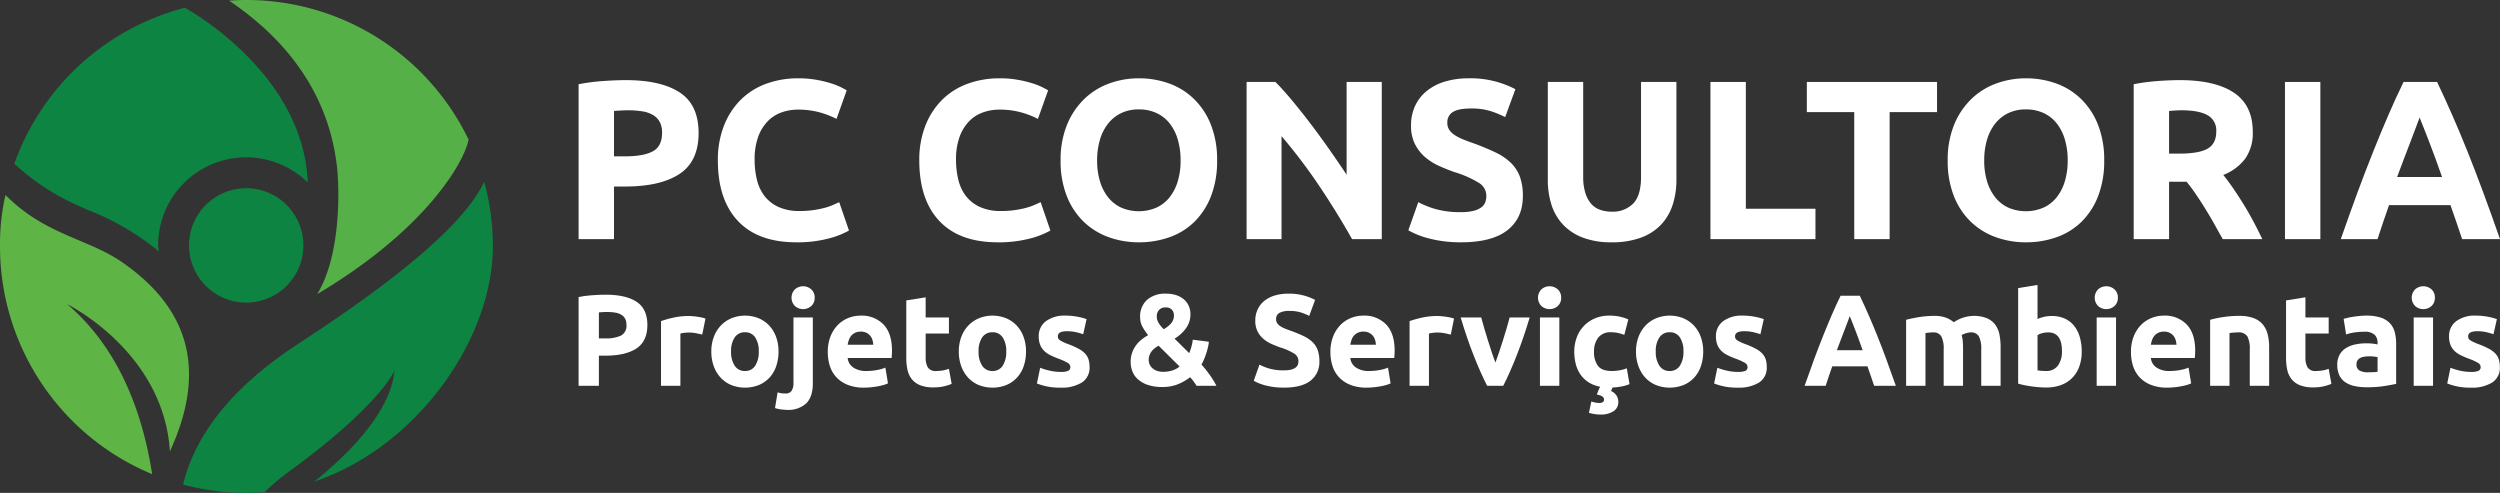 <svg id="Camada_1" data-name="Camada 1" xmlns="http://www.w3.org/2000/svg" viewBox="0 0 749.225 147.704"><rect x="0" y="0" width="749.225" height="147.704" fill="#333333" stroke="none"/><defs><style>.cls-1{fill:#5eb546;}.cls-1,.cls-2,.cls-3,.cls-4{fill-rule:evenodd;}.cls-2{fill:#0d8442;}.cls-3{fill:#55b147;}.cls-4,.cls-5{fill:#fff;}</style></defs><path class="cls-1" d="M20.128,91.16s28.924,14.188,30.783,44.11c10.349-22.462,7.334-41.752-14.354-56.712C26.235,71.435,13.576,70.463,1.635,58.442A65.833,65.833,0,0,0,0,73.851a73.866,73.866,0,0,0,45.594,68.242C42.513,122.404,35.055,103.866,20.128,91.16Z" transform="translate(0.005 0)"/><path class="cls-2" d="M90.919,73.551A17.137,17.137,0,1,0,73.782,90.687h.001A17.138,17.138,0,0,0,90.919,73.551Z" transform="translate(0.005 0)"/><path class="cls-2" d="M147.704,73.851a73.889,73.889,0,0,0-2.589-19.384c-6.104,12.936-26.629,29.6-55.556,48.444-22.05,14.365-31.424,29-34.713,42.312a73.943,73.943,0,0,0,19.006,2.48c1.837,0,3.657-.085,5.46-.244a70.94,70.94,0,0,1,7.584-6.354c27.18-19.786,31.391-30.154,31.391-30.154-.488,2.173-.413,14.264-24.082,33.36C125.093,133.904,147.704,101.453,147.704,73.851Z" transform="translate(0.005 0)"/><path class="cls-3" d="M101.089,50.975c.87,9.904.184,27.207-6.05,37.178,32.938-19.544,44.208-39.909,45.384-46.316A73.857,73.857,0,0,0,73.851,0c-1.749,0-3.476.082-5.195.202C92.207,16.078,99.57,35.417,101.089,50.975Z" transform="translate(0.005 0)"/><path class="cls-2" d="M47.63,75.375c-.123-.799-.248-1.634-.248-1.824A26.382,26.382,0,0,1,92.223,54.683C91.006,23.429,59.568,4.67,55.409,2.321A74.002,74.002,0,0,0,4.277,49.061c5.406,4.846,11.216,9.403,22.819,14.159A77.378,77.378,0,0,1,47.63,75.375Z" transform="translate(0.005 0)"/><path class="cls-4" d="M187.538,24.014q10.536,0,16.178,3.705,5.642,3.705,5.642,12.134,0,8.497-5.71,12.27-5.71,3.773-16.314,3.773h-3.33V71.665H173.399V25.238a59.944,59.944,0,0,1,7.341-.952q3.875-.272,6.798-.272Zm.68,9.041q-1.156,0-2.277.068t-1.937.136V46.854h3.33q5.506,0,8.293-1.496,2.787-1.496,2.787-5.574a6.688,6.688,0,0,0-.714-3.263,5.426,5.426,0,0,0-2.039-2.073,9.19,9.19,0,0,0-3.229-1.088A26.679,26.679,0,0,0,188.217,33.055Z" transform="translate(0.005 0)"/><path class="cls-4" d="M238.655,72.617q-11.488,0-17.504-6.39-6.016-6.39-6.016-18.15a27.907,27.907,0,0,1,1.835-10.434,22.487,22.487,0,0,1,5.03-7.749,21.038,21.038,0,0,1,7.613-4.792,27.464,27.464,0,0,1,9.585-1.631,30.725,30.725,0,0,1,5.438.442,35.263,35.263,0,0,1,4.283,1.02,21.15,21.15,0,0,1,3.059,1.19q1.224.612,1.767.952l-3.059,8.565a25.653,25.653,0,0,0-5.064-1.971,24.158,24.158,0,0,0-6.56-.816,14.486,14.486,0,0,0-4.792.816,10.835,10.835,0,0,0-4.146,2.617,13.036,13.036,0,0,0-2.889,4.656,19.534,19.534,0,0,0-1.088,6.934,24.76,24.76,0,0,0,.714,6.084,12.903,12.903,0,0,0,2.311,4.86,11.097,11.097,0,0,0,4.18,3.229,14.881,14.881,0,0,0,6.254,1.189,28.482,28.482,0,0,0,4.146-.272,30.779,30.779,0,0,0,3.263-.646,17.121,17.121,0,0,0,2.515-.85q1.088-.476,1.971-.883l2.923,8.497a24.843,24.843,0,0,1-6.322,2.447A36.844,36.844,0,0,1,238.655,72.617Z" transform="translate(0.005 0)"/><path class="cls-4" d="M299.018,72.617q-11.488,0-17.504-6.39-6.016-6.39-6.016-18.15a27.907,27.907,0,0,1,1.835-10.434,22.484,22.484,0,0,1,5.03-7.749,21.037,21.037,0,0,1,7.613-4.792,27.464,27.464,0,0,1,9.585-1.631,30.723,30.723,0,0,1,5.438.442,35.257,35.257,0,0,1,4.283,1.02,21.147,21.147,0,0,1,3.059,1.19q1.224.612,1.767.952l-3.059,8.565a25.652,25.652,0,0,0-5.064-1.971,24.159,24.159,0,0,0-6.56-.816,14.486,14.486,0,0,0-4.792.816,10.836,10.836,0,0,0-4.147,2.617,13.037,13.037,0,0,0-2.889,4.656,19.534,19.534,0,0,0-1.088,6.934,24.757,24.757,0,0,0,.714,6.084,12.905,12.905,0,0,0,2.311,4.86,11.096,11.096,0,0,0,4.181,3.229,14.88,14.88,0,0,0,6.254,1.189,28.483,28.483,0,0,0,4.147-.272,30.783,30.783,0,0,0,3.263-.646,17.122,17.122,0,0,0,2.515-.85q1.088-.476,1.971-.883l2.923,8.497a24.84,24.84,0,0,1-6.322,2.447A36.844,36.844,0,0,1,299.018,72.617Z" transform="translate(0.005 0)"/><path class="cls-4" d="M328.791,48.078a21.413,21.413,0,0,0,.85,6.254,14.285,14.285,0,0,0,2.447,4.792,10.831,10.831,0,0,0,3.909,3.093,13.384,13.384,0,0,0,10.57,0,10.756,10.756,0,0,0,3.943-3.093,14.282,14.282,0,0,0,2.447-4.792,21.417,21.417,0,0,0,.85-6.254,21.764,21.764,0,0,0-.85-6.288,14.245,14.245,0,0,0-2.447-4.826,10.756,10.756,0,0,0-3.943-3.093,12.374,12.374,0,0,0-5.268-1.088,11.998,11.998,0,0,0-5.302,1.122,11.171,11.171,0,0,0-3.909,3.127,14.246,14.246,0,0,0-2.447,4.826A21.505,21.505,0,0,0,328.791,48.078Zm35.959,0a28.986,28.986,0,0,1-1.801,10.638,21.871,21.871,0,0,1-4.928,7.681,20.233,20.233,0,0,1-7.443,4.657,27.042,27.042,0,0,1-9.279,1.563,26.353,26.353,0,0,1-9.109-1.563,20.941,20.941,0,0,1-7.477-4.657,21.772,21.772,0,0,1-5.03-7.681,28.504,28.504,0,0,1-1.835-10.638,27.596,27.596,0,0,1,1.903-10.638,22.665,22.665,0,0,1,5.132-7.715,21.105,21.105,0,0,1,7.477-4.691,25.677,25.677,0,0,1,8.939-1.563,26.351,26.351,0,0,1,9.109,1.563,20.716,20.716,0,0,1,7.478,4.691,22.124,22.124,0,0,1,5.03,7.715,28.505,28.505,0,0,1,1.835,10.638Z" transform="translate(0.005 0)"/><path class="cls-4" d="M405.196,71.665q-4.554-8.089-9.856-15.974a162.34,162.34,0,0,0-11.284-14.887v30.861H373.587V24.558h8.633q2.243,2.243,4.962,5.506,2.719,3.263,5.54,6.968,2.821,3.705,5.608,7.681,2.787,3.976,5.234,7.647V24.558h10.536V71.665Z" transform="translate(0.005 0)"/><path class="cls-4" d="M437.824,63.576a15.283,15.283,0,0,0,3.705-.374,6.826,6.826,0,0,0,2.345-1.02,3.411,3.411,0,0,0,1.224-1.529,5.452,5.452,0,0,0,.34-1.972,4.554,4.554,0,0,0-2.175-3.84,31.077,31.077,0,0,0-7.478-3.297q-2.311-.815-4.622-1.869a17.043,17.043,0,0,1-4.147-2.651,12.683,12.683,0,0,1-2.991-3.875,12.134,12.134,0,0,1-1.156-5.54,13.717,13.717,0,0,1,1.224-5.88,12.552,12.552,0,0,1,3.467-4.452,15.867,15.867,0,0,1,5.438-2.821,24.41,24.41,0,0,1,7.205-.986,28.807,28.807,0,0,1,13.935,3.263l-3.059,8.361a28.954,28.954,0,0,0-4.384-1.801,18.983,18.983,0,0,0-5.812-.782q-3.806,0-5.472,1.054a3.555,3.555,0,0,0-1.665,3.229,3.728,3.728,0,0,0,.612,2.175,5.944,5.944,0,0,0,1.733,1.598,15.26,15.26,0,0,0,2.583,1.292q1.461.578,3.229,1.19,3.67,1.359,6.39,2.685a17.052,17.052,0,0,1,4.52,3.093,11.196,11.196,0,0,1,2.685,4.146,16.654,16.654,0,0,1,.884,5.778q0,6.594-4.622,10.231T437.824,72.617a38.568,38.568,0,0,1-5.642-.374,36.398,36.398,0,0,1-4.453-.917,24.815,24.815,0,0,1-5.676-2.311l2.991-8.429a26.665,26.665,0,0,0,5.2,2.073A26.974,26.974,0,0,0,437.824,63.576Z" transform="translate(0.005 0)"/><path class="cls-4" d="M482.96,72.617a23.722,23.722,0,0,1-8.565-1.393,15.948,15.948,0,0,1-5.948-3.875,15.478,15.478,0,0,1-3.467-5.914,24.297,24.297,0,0,1-1.122-7.579V24.558H474.463V52.972a15.98,15.98,0,0,0,.646,4.86,8.955,8.955,0,0,0,1.767,3.263,6.308,6.308,0,0,0,2.719,1.802,10.804,10.804,0,0,0,3.501.544,8.573,8.573,0,0,0,6.288-2.379q2.413-2.379,2.413-8.089V24.558H502.401V53.855a23.954,23.954,0,0,1-1.156,7.613,15.578,15.578,0,0,1-3.534,5.948,15.853,15.853,0,0,1-6.05,3.841A25.056,25.056,0,0,1,482.96,72.617Z" transform="translate(0.005 0)"/><polygon class="cls-4" points="544.075 62.556 544.075 71.665 512.602 71.665 512.602 24.558 523.207 24.558 523.207 62.556 544.075 62.556"/><polygon class="cls-4" points="580.51 24.558 580.51 33.599 566.303 33.599 566.303 71.665 555.699 71.665 555.699 33.599 541.492 33.599 541.492 24.558 580.51 24.558"/><path class="cls-4" d="M594.644,48.078a21.415,21.415,0,0,0,.85,6.254,14.286,14.286,0,0,0,2.447,4.792,10.831,10.831,0,0,0,3.909,3.093,13.383,13.383,0,0,0,10.57,0,10.755,10.755,0,0,0,3.943-3.093,14.282,14.282,0,0,0,2.447-4.792,21.414,21.414,0,0,0,.85-6.254,21.761,21.761,0,0,0-.85-6.288,14.246,14.246,0,0,0-2.447-4.826,10.755,10.755,0,0,0-3.943-3.093,12.373,12.373,0,0,0-5.268-1.088,11.998,11.998,0,0,0-5.302,1.122,11.172,11.172,0,0,0-3.909,3.127,14.247,14.247,0,0,0-2.447,4.826,21.508,21.508,0,0,0-.85,6.22Zm35.959,0a28.986,28.986,0,0,1-1.801,10.638,21.872,21.872,0,0,1-4.928,7.681,20.233,20.233,0,0,1-7.443,4.657,27.041,27.041,0,0,1-9.278,1.563,26.353,26.353,0,0,1-9.109-1.563,20.943,20.943,0,0,1-7.477-4.657,21.769,21.769,0,0,1-5.03-7.681,28.504,28.504,0,0,1-1.836-10.638,27.597,27.597,0,0,1,1.903-10.638,22.665,22.665,0,0,1,5.132-7.715,21.109,21.109,0,0,1,7.477-4.691,25.676,25.676,0,0,1,8.939-1.563A26.35,26.35,0,0,1,616.26,25.034a20.714,20.714,0,0,1,7.477,4.691,22.121,22.121,0,0,1,5.03,7.715A28.505,28.505,0,0,1,630.603,48.078Z" transform="translate(0.005 0)"/><path class="cls-4" d="M653.239,24.014q10.604,0,16.246,3.773,5.642,3.772,5.642,11.726a13.252,13.252,0,0,1-2.277,8.055,14.997,14.997,0,0,1-6.56,4.86q1.427,1.768,2.991,4.045,1.563,2.277,3.093,4.758,1.529,2.481,2.957,5.166,1.427,2.685,2.651,5.268H666.131q-1.308-2.311-2.628-4.69-1.342-2.379-2.73-4.622c-.929-1.496-1.858-2.912-2.764-4.249-.907-1.337-1.824-2.549-2.73-3.637h-5.234V71.665H639.44V25.238a60.065,60.065,0,0,1,7.172-.952Q650.316,24.014,653.239,24.014Zm.612,9.041q-1.156,0-2.073.068t-1.733.136V46.038h2.991q5.982,0,8.565-1.496,2.583-1.496,2.583-5.098a5.185,5.185,0,0,0-2.617-4.928Q658.949,33.055,653.851,33.055Z" transform="translate(0.005 0)"/><rect class="cls-5" x="684.784" y="24.558" width="10.604" height="47.107"/><path class="cls-4" d="M737.868,71.665c-.532-1.643-1.088-3.319-1.699-5.041-.6-1.722-1.201-3.444-1.801-5.155H715.969q-.884,2.583-1.79,5.167c-.589,1.733-1.144,3.399-1.665,5.03h-11.012q2.668-7.613,5.042-14.071,2.396-6.458,4.679-12.168,2.277-5.71,4.498-10.842,2.209-5.132,4.6-10.026h10.049q2.328,4.894,4.577,10.026,2.26,5.132,4.543,10.842,2.294,5.71,4.679,12.168,2.396,6.457,5.053,14.071ZM725.123,35.23c-.238.68-.578,1.62-1.042,2.787-.453,1.178-.974,2.538-1.552,4.09-.578,1.541-1.235,3.24-1.948,5.098-.725,1.846-1.45,3.795-2.198,5.835h13.471c-.714-2.039-1.416-3.999-2.096-5.857q-1.003-2.787-1.926-5.11-.901-2.311-1.597-4.078C725.78,36.816,725.406,35.898,725.123,35.23Z" transform="translate(0.005 0)"/><path class="cls-4" d="M181.501,88.319q6.038,0,9.271,2.123t3.233,6.953q0,4.869-3.272,7.031-3.272,2.162-9.349,2.162h-1.909v9.037h-6.077V89.02a34.357,34.357,0,0,1,4.207-.545q2.22-.156,3.896-.156Zm.39,5.181q-.662,0-1.305.039-.643.039-1.11.078v7.791h1.909a10.346,10.346,0,0,0,4.753-.857,3.293,3.293,0,0,0,1.597-3.194,3.833,3.833,0,0,0-.409-1.87,3.109,3.109,0,0,0-1.169-1.188,5.263,5.263,0,0,0-1.85-.623A15.251,15.251,0,0,0,181.891,93.5Z" transform="translate(0.005 0)"/><path class="cls-4" d="M210.444,100.278q-.779-.195-1.831-.409a11.306,11.306,0,0,0-2.259-.214,10.438,10.438,0,0,0-1.305.098,7.736,7.736,0,0,0-1.149.214v15.66h-5.804V96.227a34.809,34.809,0,0,1,3.681-1.032,21.213,21.213,0,0,1,4.733-.487q.467,0,1.13.059.662.058,1.324.156.663.097,1.325.234a6.228,6.228,0,0,1,1.13.331Z" transform="translate(0.005 0)"/><path class="cls-4" d="M233.31,105.342a13.324,13.324,0,0,1-.701,4.421,9.605,9.605,0,0,1-2.026,3.428,9.117,9.117,0,0,1-3.175,2.201,11.331,11.331,0,0,1-8.258,0,9.117,9.117,0,0,1-3.175-2.201,10.08,10.08,0,0,1-2.064-3.428,12.684,12.684,0,0,1-.74-4.421,12.233,12.233,0,0,1,.76-4.402,9.982,9.982,0,0,1,2.104-3.389,9.441,9.441,0,0,1,3.194-2.181,10.92,10.92,0,0,1,8.102,0,9.24,9.24,0,0,1,3.175,2.181,9.902,9.902,0,0,1,2.064,3.389A12.522,12.522,0,0,1,233.31,105.342Zm-5.921,0a7.298,7.298,0,0,0-1.071-4.227,3.503,3.503,0,0,0-3.058-1.539,3.553,3.553,0,0,0-3.077,1.539,7.198,7.198,0,0,0-1.091,4.227,7.385,7.385,0,0,0,1.091,4.265,3.525,3.525,0,0,0,3.077,1.578,3.476,3.476,0,0,0,3.058-1.578,7.489,7.489,0,0,0,1.071-4.265Z" transform="translate(0.005 0)"/><path class="cls-4" d="M235.881,122.833q-.545,0-1.617-.117a9.628,9.628,0,0,1-2.006-.429l.779-4.713a6.818,6.818,0,0,0,1.071.273,7.994,7.994,0,0,0,1.227.078,2.123,2.123,0,0,0,1.909-.818,4.29,4.29,0,0,0,.545-2.376V95.136h5.804v19.75q0,4.051-1.986,5.999a7.845,7.845,0,0,1-5.726,1.948Zm8.258-33.617a3.186,3.186,0,0,1-1.032,2.513,3.696,3.696,0,0,1-4.869,0,3.574,3.574,0,0,1,0-5.025,3.696,3.696,0,0,1,4.869,0,3.186,3.186,0,0,1,1.032,2.513Z" transform="translate(0.005 0)"/><path class="cls-4" d="M248.074,105.537a12.528,12.528,0,0,1,.838-4.772,10.227,10.227,0,0,1,2.201-3.409,9.156,9.156,0,0,1,3.136-2.064,9.82,9.82,0,0,1,3.642-.701,9.052,9.052,0,0,1,6.895,2.668q2.532,2.668,2.532,7.849,0,.506-.039,1.11t-.078,1.071h-13.166a3.856,3.856,0,0,0,1.675,2.844,6.732,6.732,0,0,0,3.973,1.052,16.77,16.77,0,0,0,3.136-.292,11.831,11.831,0,0,0,2.513-.721l.779,4.713a8.011,8.011,0,0,1-1.246.468,16.279,16.279,0,0,1-1.733.409q-.954.175-2.045.292a20.51,20.51,0,0,1-2.181.117,12.913,12.913,0,0,1-4.811-.818,9.372,9.372,0,0,1-3.389-2.24,8.89,8.89,0,0,1-1.987-3.369A13.352,13.352,0,0,1,248.074,105.537Zm13.634-2.22a5.999,5.999,0,0,0-.253-1.441,3.591,3.591,0,0,0-.662-1.246,3.52,3.52,0,0,0-1.13-.896,3.678,3.678,0,0,0-1.695-.351,3.893,3.893,0,0,0-1.675.331,3.467,3.467,0,0,0-1.169.877,3.926,3.926,0,0,0-.721,1.266,8.299,8.299,0,0,0-.37,1.461Z" transform="translate(0.005 0)"/><path class="cls-4" d="M271.602,90.033l5.804-.935v6.038h6.973v4.83h-6.973v7.207a5.732,5.732,0,0,0,.643,2.922,2.759,2.759,0,0,0,2.59,1.091,11.068,11.068,0,0,0,1.928-.175,9.932,9.932,0,0,0,1.811-.487l.818,4.519a16.541,16.541,0,0,1-2.337.74,13.621,13.621,0,0,1-3.155.311,10.39,10.39,0,0,1-3.934-.643,6.17,6.17,0,0,1-2.493-1.792,6.669,6.669,0,0,1-1.305-2.785,16.45,16.45,0,0,1-.37-3.623Z" transform="translate(0.005 0)"/><path class="cls-4" d="M307.479,105.342a13.321,13.321,0,0,1-.701,4.421,9.605,9.605,0,0,1-2.026,3.428,9.117,9.117,0,0,1-3.175,2.201,11.33,11.33,0,0,1-8.258,0,9.117,9.117,0,0,1-3.175-2.201,10.079,10.079,0,0,1-2.065-3.428,12.684,12.684,0,0,1-.74-4.421,12.231,12.231,0,0,1,.76-4.402,9.98,9.98,0,0,1,2.104-3.389,9.441,9.441,0,0,1,3.194-2.181,10.919,10.919,0,0,1,8.102,0,9.24,9.24,0,0,1,3.175,2.181,9.903,9.903,0,0,1,2.065,3.389A12.522,12.522,0,0,1,307.479,105.342Zm-5.921,0a7.298,7.298,0,0,0-1.071-4.227,3.503,3.503,0,0,0-3.058-1.539,3.553,3.553,0,0,0-3.077,1.539,7.198,7.198,0,0,0-1.091,4.227,7.386,7.386,0,0,0,1.091,4.265,3.525,3.525,0,0,0,3.077,1.578,3.476,3.476,0,0,0,3.058-1.578A7.488,7.488,0,0,0,301.558,105.342Z" transform="translate(0.005 0)"/><path class="cls-4" d="M317.841,111.458a5.795,5.795,0,0,0,2.259-.312,1.204,1.204,0,0,0,.662-1.208,1.479,1.479,0,0,0-.857-1.227,16.286,16.286,0,0,0-2.61-1.188,26.801,26.801,0,0,1-2.474-1.052,7.268,7.268,0,0,1-1.889-1.305,5.279,5.279,0,0,1-1.208-1.811,6.705,6.705,0,0,1-.429-2.532,5.476,5.476,0,0,1,2.143-4.558,9.319,9.319,0,0,1,5.882-1.675,18.857,18.857,0,0,1,3.584.331,16.662,16.662,0,0,1,2.727.721l-1.013,4.519a21.309,21.309,0,0,0-2.201-.623,11.949,11.949,0,0,0-2.668-.273q-2.727,0-2.727,1.519a1.567,1.567,0,0,0,.117.623,1.329,1.329,0,0,0,.467.526,6.505,6.505,0,0,0,.954.545,16.465,16.465,0,0,0,1.539.649,23.645,23.645,0,0,1,3.155,1.396,7.554,7.554,0,0,1,1.967,1.48,4.595,4.595,0,0,1,1.013,1.772,7.843,7.843,0,0,1,.292,2.253,5.205,5.205,0,0,1-2.279,4.59,11.398,11.398,0,0,1-6.447,1.552,18.192,18.192,0,0,1-7.051-1.247l.974-4.713a19.015,19.015,0,0,0,3.039.916A14.791,14.791,0,0,0,317.841,111.458Z" transform="translate(0.005 0)"/><path class="cls-4" d="M338.837,108.465a8.173,8.173,0,0,1,.428-2.707,8.709,8.709,0,0,1,1.143-2.214,8.941,8.941,0,0,1,1.675-1.753,14.155,14.155,0,0,1,2-1.344,17.811,17.811,0,0,1-1.662-2.447,5.703,5.703,0,0,1-.74-2.863,6.72,6.72,0,0,1,2.065-5.278,8.216,8.216,0,0,1,5.687-1.85,9.49,9.49,0,0,1,3.194.487,6.627,6.627,0,0,1,2.279,1.324,5.521,5.521,0,0,1,1.383,1.948,6.112,6.112,0,0,1,.467,2.396,7.008,7.008,0,0,1-1.344,4.227,11.45,11.45,0,0,1-3.415,3.097l4.389,4.343a13.961,13.961,0,0,0,.669-1.954,11.534,11.534,0,0,0,.402-2.078l4.831.623a14.499,14.499,0,0,1-.273,1.617q-.195.876-.487,1.772c-.195.597-.416,1.194-.662,1.798a14.771,14.771,0,0,1-.805,1.636,37.534,37.534,0,0,1,2.441,3.051,26.16,26.16,0,0,1,2.045,3.331h-5.941c-.214-.344-.506-.766-.87-1.272a10.515,10.515,0,0,0-1.09-1.305,14.663,14.663,0,0,1-3.623,2.091,12.231,12.231,0,0,1-4.636.838,13.236,13.236,0,0,1-4.564-.682,8.388,8.388,0,0,1-2.941-1.753,6.116,6.116,0,0,1-1.578-2.409,8.078,8.078,0,0,1-.467-2.669Zm5.414-.584a3.429,3.429,0,0,0,.234,1.208,3.202,3.202,0,0,0,.76,1.143,4.078,4.078,0,0,0,1.35.857,5.31,5.31,0,0,0,1.993.331,8.544,8.544,0,0,0,2.87-.435,6.418,6.418,0,0,0,2.052-1.143l-6.278-6.233a7.739,7.739,0,0,0-1.065.656,5.481,5.481,0,0,0-.948.915,4.693,4.693,0,0,0-.695,1.188A3.932,3.932,0,0,0,344.252,107.881Zm7.557-13.439a2.43,2.43,0,0,0-.584-1.603,2.405,2.405,0,0,0-1.948-.701,2.458,2.458,0,0,0-1.928.759,2.834,2.834,0,0,0-.681,1.967,3.721,3.721,0,0,0,.584,1.967,8.82,8.82,0,0,0,1.506,1.824,8.428,8.428,0,0,0,2.149-1.682A3.568,3.568,0,0,0,351.809,94.441Z" transform="translate(0.005 0)"/><path class="cls-4" d="M384.764,110.991a8.766,8.766,0,0,0,2.123-.214,3.917,3.917,0,0,0,1.344-.584,1.957,1.957,0,0,0,.701-.876,3.128,3.128,0,0,0,.195-1.13,2.609,2.609,0,0,0-1.247-2.201,17.806,17.806,0,0,0-4.285-1.889q-1.325-.467-2.649-1.071a9.773,9.773,0,0,1-2.376-1.519,7.267,7.267,0,0,1-1.714-2.221,6.952,6.952,0,0,1-.662-3.175,7.862,7.862,0,0,1,.701-3.37,7.196,7.196,0,0,1,1.987-2.552,9.096,9.096,0,0,1,3.116-1.617,13.993,13.993,0,0,1,4.129-.565,16.513,16.513,0,0,1,7.986,1.87l-1.753,4.791a16.631,16.631,0,0,0-2.513-1.032,10.884,10.884,0,0,0-3.33-.448,6.111,6.111,0,0,0-3.136.604,2.037,2.037,0,0,0-.954,1.85,2.136,2.136,0,0,0,.351,1.246,3.41,3.41,0,0,0,.993.915,8.738,8.738,0,0,0,1.48.74q.838.331,1.85.682,2.103.779,3.662,1.539a9.777,9.777,0,0,1,2.59,1.772,6.418,6.418,0,0,1,1.539,2.376,9.546,9.546,0,0,1,.507,3.311,7.032,7.032,0,0,1-2.649,5.863q-2.649,2.084-7.986,2.084a22.119,22.119,0,0,1-3.233-.214,20.862,20.862,0,0,1-2.551-.526,14.218,14.218,0,0,1-3.252-1.324l1.714-4.831a15.267,15.267,0,0,0,2.98,1.188A15.463,15.463,0,0,0,384.764,110.991Z" transform="translate(0.005 0)"/><path class="cls-4" d="M398.71,105.537a12.526,12.526,0,0,1,.838-4.772,10.225,10.225,0,0,1,2.201-3.409,9.156,9.156,0,0,1,3.136-2.064,9.82,9.82,0,0,1,3.642-.701,9.052,9.052,0,0,1,6.895,2.668q2.532,2.668,2.532,7.849,0,.506-.039,1.11-.039.604-.078,1.071H404.67a3.856,3.856,0,0,0,1.675,2.844,6.732,6.732,0,0,0,3.973,1.052,16.77,16.77,0,0,0,3.136-.292,11.831,11.831,0,0,0,2.513-.721l.779,4.713a8.012,8.012,0,0,1-1.246.468,16.283,16.283,0,0,1-1.733.409q-.955.175-2.045.292a20.514,20.514,0,0,1-2.182.117,12.914,12.914,0,0,1-4.811-.818,9.373,9.373,0,0,1-3.389-2.24,8.89,8.89,0,0,1-1.987-3.369,13.352,13.352,0,0,1-.643-4.207Zm13.634-2.22a6,6,0,0,0-.253-1.441,3.591,3.591,0,0,0-.662-1.246,3.52,3.52,0,0,0-1.13-.896,3.678,3.678,0,0,0-1.695-.351,3.892,3.892,0,0,0-1.675.331,3.466,3.466,0,0,0-1.169.877,3.926,3.926,0,0,0-.72,1.266,8.299,8.299,0,0,0-.37,1.461Z" transform="translate(0.005 0)"/><path class="cls-4" d="M434.781,100.278q-.779-.195-1.831-.409a11.306,11.306,0,0,0-2.259-.214,10.436,10.436,0,0,0-1.305.098,7.733,7.733,0,0,0-1.149.214v15.66h-5.804V96.227a34.813,34.813,0,0,1,3.681-1.032,21.213,21.213,0,0,1,4.733-.487q.467,0,1.13.059.662.058,1.324.156t1.325.234a6.226,6.226,0,0,1,1.13.331Z" transform="translate(0.005 0)"/><path class="cls-4" d="M445.682,115.626q-1.996-3.895-4.051-9.115-2.055-5.22-3.889-11.375h6.155q.39,1.519.922,3.292.526,1.773,1.091,3.584.575,1.811,1.136,3.525c.377,1.143.753,2.181,1.117,3.116q.506-1.402,1.097-3.116.585-1.714,1.149-3.525c.377-1.208.747-2.402,1.097-3.584q.526-1.772.915-3.292h6.005q-1.84,6.155-3.889,11.375-2.045,5.22-4.045,9.115Z" transform="translate(0.005 0)"/><path class="cls-4" d="M467.308,115.626h-5.804v-20.49h5.804Zm.545-26.411a3.186,3.186,0,0,1-1.032,2.513,3.696,3.696,0,0,1-4.869,0,3.574,3.574,0,0,1,0-5.025,3.696,3.696,0,0,1,4.869,0,3.186,3.186,0,0,1,1.032,2.513Z" transform="translate(0.005 0)"/><path class="cls-4" d="M482.812,117.184a3.788,3.788,0,0,1,1.714,1.48,3.622,3.622,0,0,1,.467,1.753,3.192,3.192,0,0,1-1.48,2.844,6.983,6.983,0,0,1-3.895.974,10.882,10.882,0,0,1-1.714-.136,16.156,16.156,0,0,1-1.714-.37l.701-3.389q.273.078.994.253a5.985,5.985,0,0,0,1.422.175,2.027,2.027,0,0,0,.954-.214.858.858,0,0,0,.448-.76,1.038,1.038,0,0,0-.37-.857,2.717,2.717,0,0,0-1.305-.584l-.467-.117a12.18,12.18,0,0,1,.429-1.149q.273-.642.545-1.188a9.633,9.633,0,0,1-3.486-1.344,8.636,8.636,0,0,1-2.415-2.337,9.695,9.695,0,0,1-1.403-3.136,14.901,14.901,0,0,1-.448-3.701,12.077,12.077,0,0,1,.721-4.188,9.801,9.801,0,0,1,5.395-5.746,10.928,10.928,0,0,1,4.441-.857,14.333,14.333,0,0,1,3.0.292,14.614,14.614,0,0,1,2.649.837l-1.208,4.636a14.571,14.571,0,0,0-1.792-.545,9.361,9.361,0,0,0-2.181-.234,4.599,4.599,0,0,0-3.837,1.597,6.577,6.577,0,0,0-1.266,4.207,6.81,6.81,0,0,0,1.188,4.285q1.188,1.519,4.149,1.519a14.239,14.239,0,0,0,2.259-.195,9.606,9.606,0,0,0,2.22-.623l.818,4.753a11.476,11.476,0,0,1-2.201.662,18.571,18.571,0,0,1-2.863.35q-.156.312-.272.585Q482.89,116.989,482.812,117.184Z" transform="translate(0.005 0)"/><path class="cls-4" d="M510.43,105.342a13.324,13.324,0,0,1-.701,4.421,9.606,9.606,0,0,1-2.026,3.428,9.117,9.117,0,0,1-3.175,2.201,11.331,11.331,0,0,1-8.259,0,9.117,9.117,0,0,1-3.175-2.201,10.079,10.079,0,0,1-2.065-3.428,12.684,12.684,0,0,1-.74-4.421,12.231,12.231,0,0,1,.76-4.402,9.979,9.979,0,0,1,2.104-3.389A9.441,9.441,0,0,1,496.348,95.37a10.92,10.92,0,0,1,8.103,0,9.241,9.241,0,0,1,3.175,2.181,9.903,9.903,0,0,1,2.065,3.389A12.522,12.522,0,0,1,510.43,105.342Zm-5.921,0a7.298,7.298,0,0,0-1.071-4.227,3.503,3.503,0,0,0-3.058-1.539,3.553,3.553,0,0,0-3.077,1.539,7.198,7.198,0,0,0-1.091,4.227,7.386,7.386,0,0,0,1.091,4.265,3.525,3.525,0,0,0,3.077,1.578,3.476,3.476,0,0,0,3.058-1.578A7.489,7.489,0,0,0,504.509,105.342Z" transform="translate(0.005 0)"/><path class="cls-4" d="M520.792,111.458a5.795,5.795,0,0,0,2.26-.312,1.204,1.204,0,0,0,.662-1.208,1.479,1.479,0,0,0-.857-1.227,16.287,16.287,0,0,0-2.61-1.188,26.807,26.807,0,0,1-2.474-1.052,7.267,7.267,0,0,1-1.889-1.305,5.28,5.28,0,0,1-1.208-1.811,6.705,6.705,0,0,1-.429-2.532,5.476,5.476,0,0,1,2.143-4.558,9.319,9.319,0,0,1,5.882-1.675,18.858,18.858,0,0,1,3.584.331,16.662,16.662,0,0,1,2.727.721l-1.013,4.519a21.313,21.313,0,0,0-2.201-.623,11.948,11.948,0,0,0-2.668-.273q-2.727,0-2.727,1.519a1.568,1.568,0,0,0,.117.623,1.328,1.328,0,0,0,.467.526,6.505,6.505,0,0,0,.954.545,16.451,16.451,0,0,0,1.539.649,23.65,23.65,0,0,1,3.155,1.396,7.555,7.555,0,0,1,1.967,1.48,4.598,4.598,0,0,1,1.013,1.772,7.843,7.843,0,0,1,.292,2.253,5.206,5.206,0,0,1-2.279,4.59,11.398,11.398,0,0,1-6.447,1.552,18.193,18.193,0,0,1-7.051-1.247l.974-4.713a19.015,19.015,0,0,0,3.039.916A14.79,14.79,0,0,0,520.792,111.458Z" transform="translate(0.005 0)"/><path class="cls-4" d="M561.655,115.626c-.305-.941-.623-1.902-.974-2.889-.344-.987-.688-1.974-1.032-2.954H549.105c-.338.987-.682,1.974-1.026,2.961-.338.993-.656,1.948-.954,2.883h-6.311q1.529-4.363,2.889-8.063,1.373-3.701,2.682-6.973,1.305-3.272,2.577-6.213,1.266-2.941,2.636-5.745h5.759q1.334,2.805,2.623,5.745,1.295,2.941,2.603,6.213,1.315,3.272,2.681,6.973,1.373,3.7,2.896,8.063Zm-7.304-20.88c-.136.39-.331.928-.597,1.597-.26.675-.558,1.454-.89,2.344-.331.883-.708,1.857-1.117,2.922-.416,1.058-.831,2.175-1.259,3.344h7.719c-.409-1.169-.812-2.292-1.201-3.357-.383-1.065-.753-2.039-1.104-2.928q-.516-1.324-.915-2.337C554.728,95.655,554.513,95.13,554.351,94.747Z" transform="translate(0.005 0)"/><path class="cls-4" d="M582.495,104.758a8.005,8.005,0,0,0-.721-3.973,2.672,2.672,0,0,0-2.474-1.168,11.277,11.277,0,0,0-1.13.058q-.585.058-1.13.136v15.815h-5.804V95.837q.74-.195,1.733-.409.993-.214,2.104-.39,1.11-.175,2.279-.272,1.168-.098,2.298-.098a9.656,9.656,0,0,1,3.603.565,8.12,8.12,0,0,1,2.279,1.344,10.848,10.848,0,0,1,5.843-1.909,10.236,10.236,0,0,1,4.032.682,6.078,6.078,0,0,1,2.513,1.928A7.302,7.302,0,0,1,599.207,100.239a19.126,19.126,0,0,1,.35,3.818v11.569h-5.804V104.758a8.004,8.004,0,0,0-.721-3.973A2.672,2.672,0,0,0,590.559,99.616a5.223,5.223,0,0,0-1.305.233,5.096,5.096,0,0,0-1.383.584,8.869,8.869,0,0,1,.351,1.889q.078.994.078,2.123v11.18h-5.804Z" transform="translate(0.005 0)"/><path class="cls-4" d="M617.944,105.225q0-5.609-4.129-5.609a6.849,6.849,0,0,0-1.773.233,5.056,5.056,0,0,0-1.422.584v10.557q.429.078,1.091.136.663.058,1.442.058a4.17,4.17,0,0,0,3.584-1.636A7.111,7.111,0,0,0,617.944,105.225Zm5.921.156a12.956,12.956,0,0,1-.721,4.441,9.378,9.378,0,0,1-2.084,3.389,9.16,9.16,0,0,1-3.35,2.162,12.587,12.587,0,0,1-4.519.759q-1.051,0-2.201-.097t-2.26-.253q-1.11-.156-2.123-.37-1.013-.214-1.792-.448V86.332l5.804-.935V95.603a10.884,10.884,0,0,1,2.026-.662,10.4,10.4,0,0,1,2.26-.234,9.252,9.252,0,0,1,3.857.76,7.553,7.553,0,0,1,2.805,2.162,9.709,9.709,0,0,1,1.714,3.369A15.367,15.367,0,0,1,623.865,105.381Z" transform="translate(0.005 0)"/><path class="cls-4" d="M634.149,115.626h-5.804v-20.49h5.804Zm.545-26.411a3.187,3.187,0,0,1-1.032,2.513,3.696,3.696,0,0,1-4.869,0,3.574,3.574,0,0,1,0-5.025,3.696,3.696,0,0,1,4.869,0,3.187,3.187,0,0,1,1.032,2.513Z" transform="translate(0.005 0)"/><path class="cls-4" d="M638.629,105.537a12.528,12.528,0,0,1,.837-4.772,10.229,10.229,0,0,1,2.201-3.409,9.156,9.156,0,0,1,3.136-2.064,9.821,9.821,0,0,1,3.642-.701,9.051,9.051,0,0,1,6.895,2.668q2.532,2.668,2.532,7.849,0,.506-.039,1.11-.039.604-.078,1.071H644.588a3.856,3.856,0,0,0,1.675,2.844,6.732,6.732,0,0,0,3.973,1.052,16.771,16.771,0,0,0,3.136-.292,11.828,11.828,0,0,0,2.513-.721l.779,4.713a8.011,8.011,0,0,1-1.246.468,16.278,16.278,0,0,1-1.733.409q-.955.175-2.045.292a20.513,20.513,0,0,1-2.182.117,12.913,12.913,0,0,1-4.811-.818,9.371,9.371,0,0,1-3.389-2.24,8.89,8.89,0,0,1-1.987-3.369,13.352,13.352,0,0,1-.642-4.207Zm13.634-2.22a5.988,5.988,0,0,0-.253-1.441,3.592,3.592,0,0,0-.662-1.246,3.521,3.521,0,0,0-1.13-.896,3.678,3.678,0,0,0-1.695-.351,3.893,3.893,0,0,0-1.675.331,3.467,3.467,0,0,0-1.169.877,3.928,3.928,0,0,0-.721,1.266,8.31,8.31,0,0,0-.37,1.461Z" transform="translate(0.005 0)"/><path class="cls-4" d="M662.351,95.837a32.374,32.374,0,0,1,3.817-.799,31.382,31.382,0,0,1,4.908-.37,11.958,11.958,0,0,1,4.344.682,6.527,6.527,0,0,1,2.746,1.928,7.511,7.511,0,0,1,1.441,2.961,15.752,15.752,0,0,1,.429,3.818v11.569h-5.804V104.758a7.823,7.823,0,0,0-.74-3.973,3.019,3.019,0,0,0-2.766-1.168q-.623,0-1.324.058-.701.058-1.247.136v15.815h-5.804Z" transform="translate(0.005 0)"/><path class="cls-4" d="M685.101,90.033l5.804-.935v6.038h6.973v4.83h-6.973v7.207a5.732,5.732,0,0,0,.643,2.922,2.759,2.759,0,0,0,2.59,1.091,11.069,11.069,0,0,0,1.928-.175,9.931,9.931,0,0,0,1.811-.487l.818,4.519a16.54,16.54,0,0,1-2.337.74,13.622,13.622,0,0,1-3.155.311,10.39,10.39,0,0,1-3.934-.643,6.169,6.169,0,0,1-2.493-1.792,6.667,6.667,0,0,1-1.305-2.785,16.45,16.45,0,0,1-.37-3.623Z" transform="translate(0.005 0)"/><path class="cls-4" d="M709.642,111.575q.857,0,1.636-.039a11.354,11.354,0,0,0,1.247-.117v-4.402q-.351-.078-1.052-.156a11.748,11.748,0,0,0-1.286-.078,11.505,11.505,0,0,0-1.539.098,4.019,4.019,0,0,0-1.266.37,2.175,2.175,0,0,0-.857.74,2.063,2.063,0,0,0-.312,1.169,1.991,1.991,0,0,0,.916,1.889A5.057,5.057,0,0,0,709.642,111.575Zm-.467-16.984a13.446,13.446,0,0,1,4.285.584,6.654,6.654,0,0,1,2.746,1.675,6.153,6.153,0,0,1,1.461,2.649,13.065,13.065,0,0,1,.429,3.467v12.076q-1.247.273-3.467.643a33.315,33.315,0,0,1-5.376.37,17.05,17.05,0,0,1-3.603-.351,7.823,7.823,0,0,1-2.785-1.149,5.255,5.255,0,0,1-1.792-2.084,7.193,7.193,0,0,1-.623-3.155,5.978,5.978,0,0,1,.721-3.038,5.547,5.547,0,0,1,1.928-1.987,8.724,8.724,0,0,1,2.766-1.071,15.514,15.514,0,0,1,3.233-.331,18.367,18.367,0,0,1,2.006.098,8.919,8.919,0,0,1,1.422.253v-.545a3.212,3.212,0,0,0-.896-2.376,4.338,4.338,0,0,0-3.116-.896,19.852,19.852,0,0,0-2.922.214,12.55,12.55,0,0,0-2.493.604l-.74-4.674q.506-.156,1.266-.331.759-.176,1.655-.312t1.889-.234Q708.162,94.591,709.174,94.591Z" transform="translate(0.005 0)"/><path class="cls-4" d="M729.158,115.626h-5.804v-20.49h5.804Zm.545-26.411a3.187,3.187,0,0,1-1.032,2.513,3.696,3.696,0,0,1-4.869,0,3.574,3.574,0,0,1,0-5.025,3.696,3.696,0,0,1,4.869,0A3.187,3.187,0,0,1,729.703,89.215Z" transform="translate(0.005 0)"/><path class="cls-4" d="M740.494,111.458a5.794,5.794,0,0,0,2.26-.312,1.204,1.204,0,0,0,.662-1.208,1.478,1.478,0,0,0-.857-1.227,16.289,16.289,0,0,0-2.61-1.188,26.824,26.824,0,0,1-2.474-1.052,7.268,7.268,0,0,1-1.889-1.305,5.279,5.279,0,0,1-1.208-1.811,6.705,6.705,0,0,1-.429-2.532,5.476,5.476,0,0,1,2.143-4.558,9.319,9.319,0,0,1,5.882-1.675,18.857,18.857,0,0,1,3.584.331,16.662,16.662,0,0,1,2.727.721l-1.013,4.519a21.313,21.313,0,0,0-2.201-.623,11.948,11.948,0,0,0-2.668-.273q-2.727,0-2.727,1.519a1.569,1.569,0,0,0,.117.623,1.329,1.329,0,0,0,.468.526,6.499,6.499,0,0,0,.954.545,16.462,16.462,0,0,0,1.539.649,23.647,23.647,0,0,1,3.155,1.396,7.553,7.553,0,0,1,1.967,1.48,4.594,4.594,0,0,1,1.013,1.772,7.839,7.839,0,0,1,.292,2.253,5.205,5.205,0,0,1-2.279,4.59,11.398,11.398,0,0,1-6.447,1.552,18.192,18.192,0,0,1-7.051-1.247l.974-4.713a19.011,19.011,0,0,0,3.038.916A14.791,14.791,0,0,0,740.494,111.458Z" transform="translate(0.005 0)"/></svg>